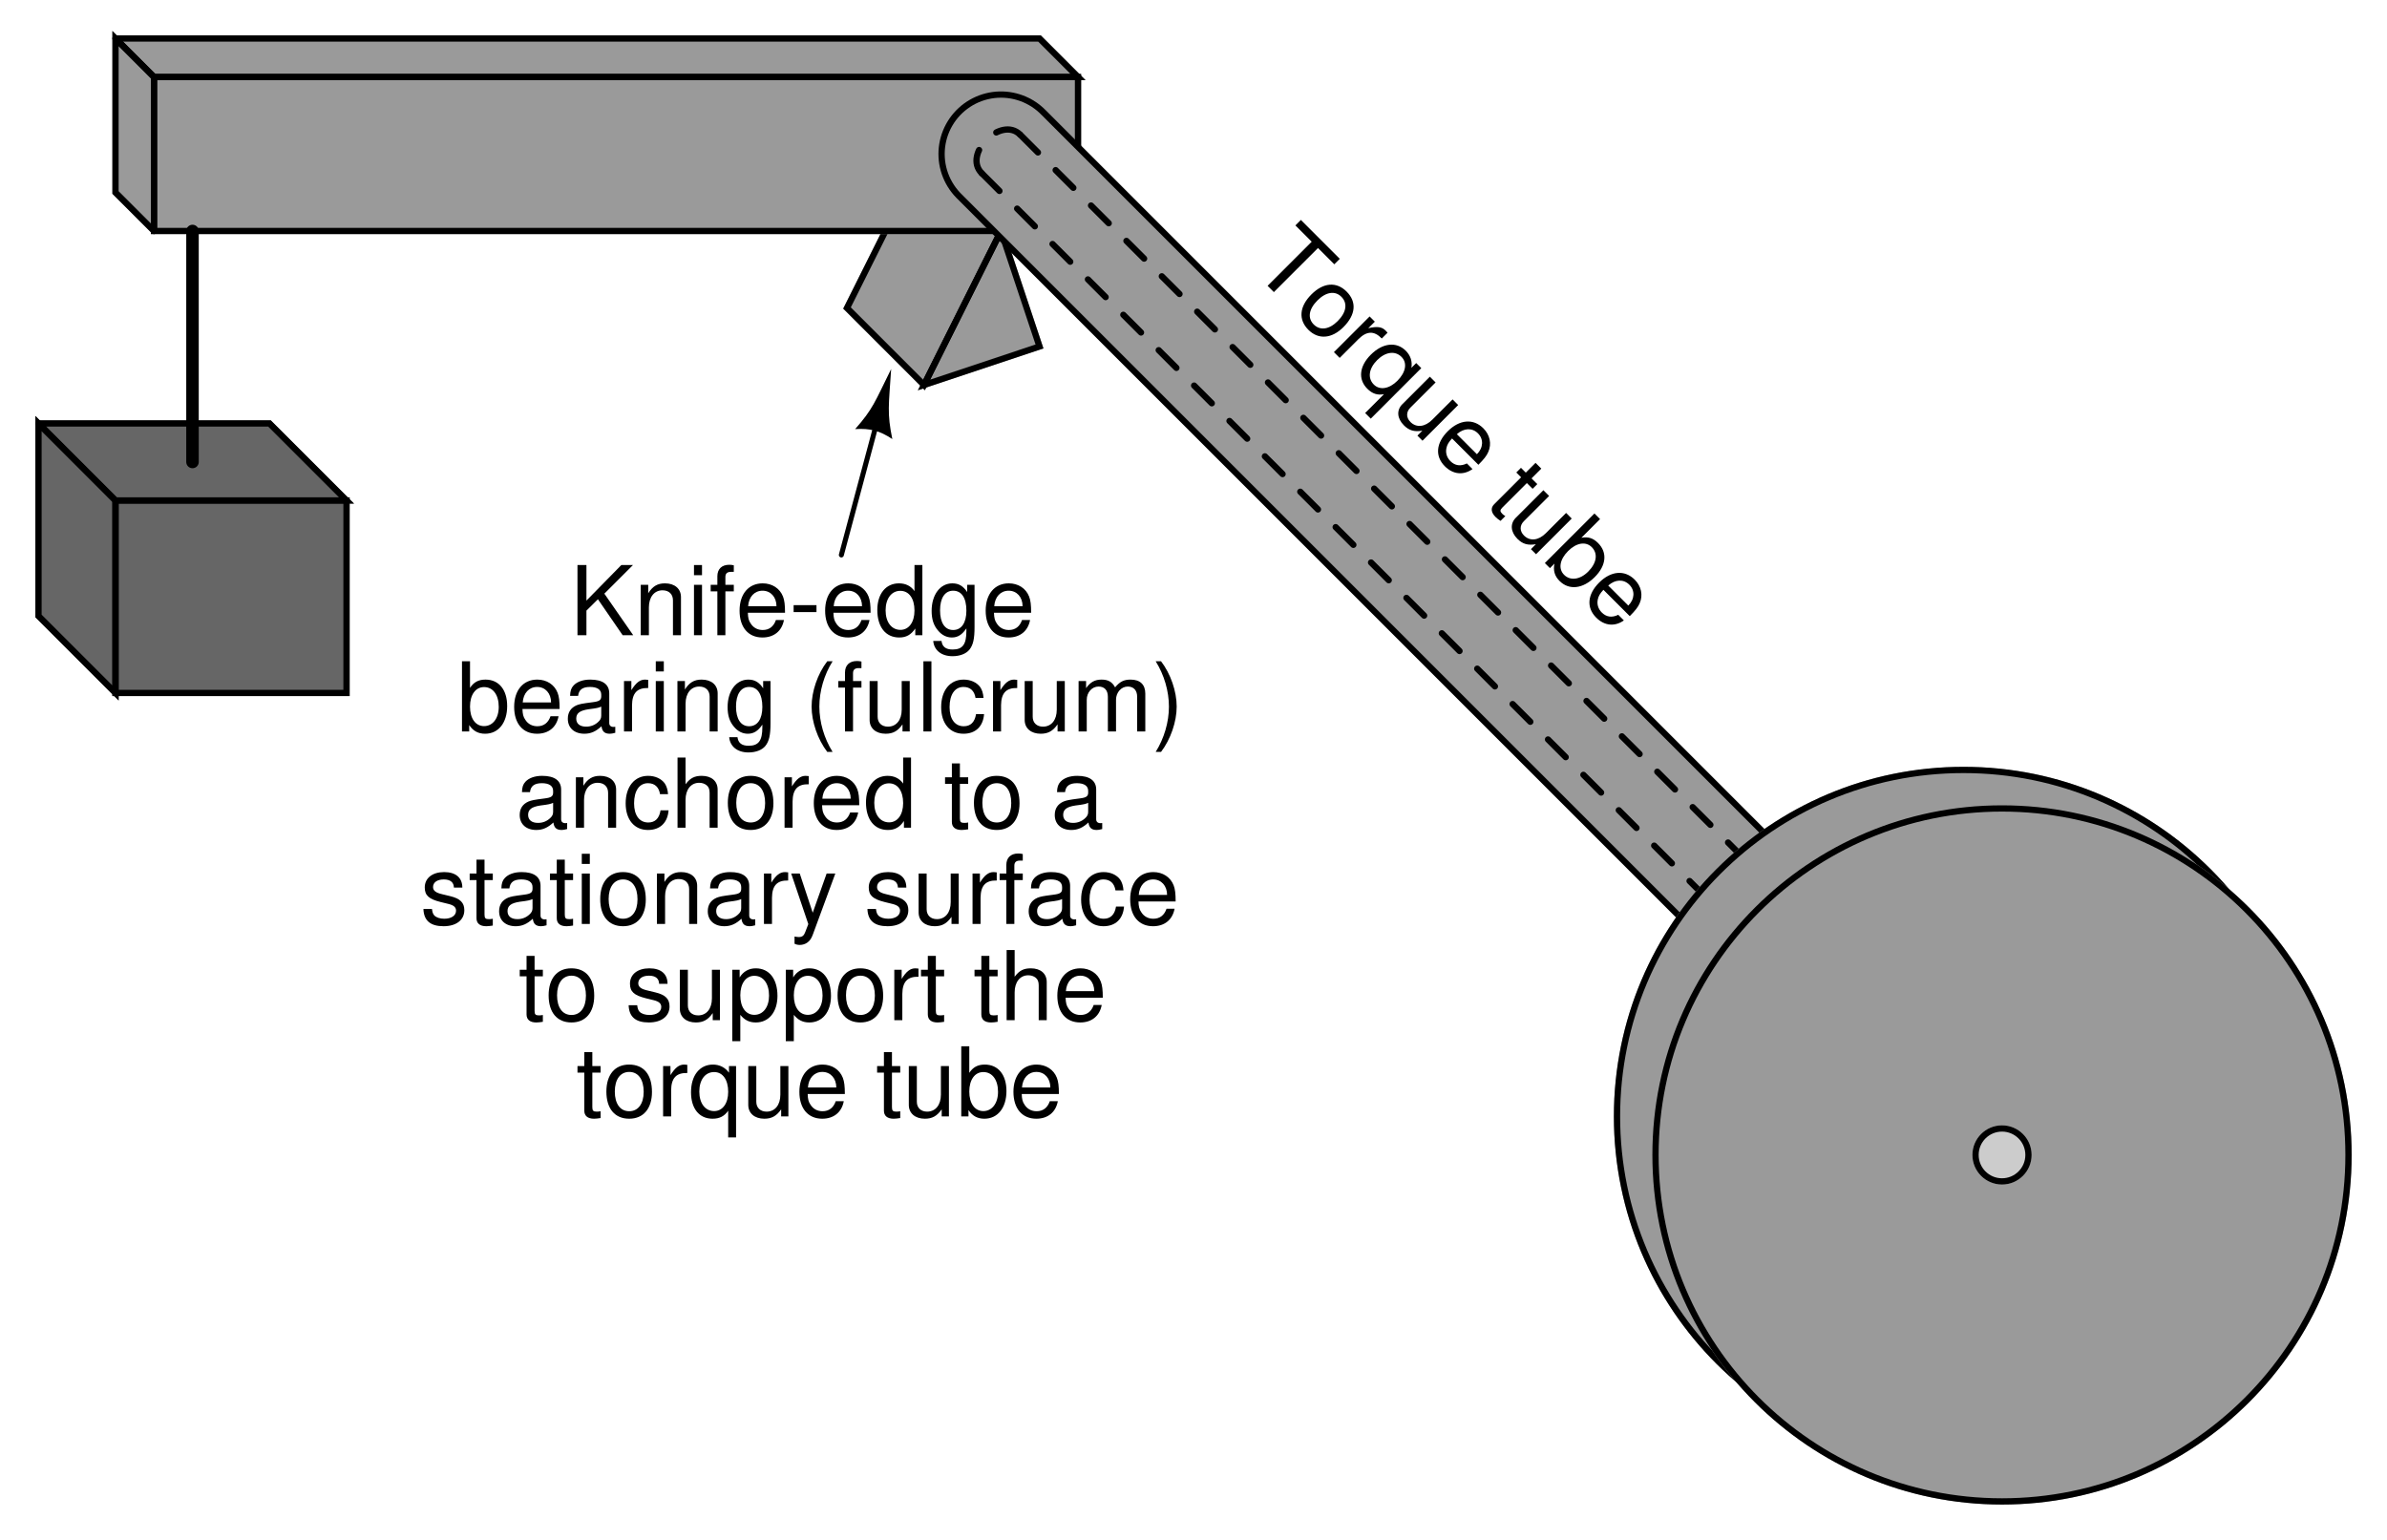 <?xml version="1.0" encoding="UTF-8"?>
<svg xmlns="http://www.w3.org/2000/svg" xmlns:xlink="http://www.w3.org/1999/xlink" viewBox="0 0 278.999 180" version="1.2">
<defs>
<g>
<symbol overflow="visible" id="glyph0-0">
<path style="stroke:none;" d=""/>
</symbol>
<symbol overflow="visible" id="glyph0-1">
<path style="stroke:none;" d="M 1.938 -2.875 L 3.281 -4.203 L 6.172 0 L 7.406 0 L 4.031 -4.859 L 7.375 -8.203 L 6.016 -8.203 L 1.938 -4.047 L 1.938 -8.203 L 0.891 -8.203 L 0.891 0 L 1.938 0 Z M 1.938 -2.875 "/>
</symbol>
<symbol overflow="visible" id="glyph0-2">
<path style="stroke:none;" d="M 0.781 -5.891 L 0.781 0 L 1.734 0 L 1.734 -3.25 C 1.734 -4.453 2.359 -5.25 3.328 -5.25 C 4.078 -5.25 4.547 -4.797 4.547 -4.078 L 4.547 0 L 5.484 0 L 5.484 -4.453 C 5.484 -5.438 4.75 -6.062 3.609 -6.062 C 2.734 -6.062 2.172 -5.719 1.656 -4.906 L 1.656 -5.891 Z M 0.781 -5.891 "/>
</symbol>
<symbol overflow="visible" id="glyph0-3">
<path style="stroke:none;" d="M 1.688 -5.891 L 0.75 -5.891 L 0.75 0 L 1.688 0 Z M 1.688 -8.203 L 0.75 -8.203 L 0.75 -7.016 L 1.688 -7.016 Z M 1.688 -8.203 "/>
</symbol>
<symbol overflow="visible" id="glyph0-4">
<path style="stroke:none;" d="M 2.906 -5.891 L 1.922 -5.891 L 1.922 -6.812 C 1.922 -7.219 2.141 -7.406 2.578 -7.406 C 2.656 -7.406 2.688 -7.406 2.906 -7.406 L 2.906 -8.172 C 2.688 -8.219 2.562 -8.234 2.375 -8.234 C 1.5 -8.234 0.984 -7.734 0.984 -6.891 L 0.984 -5.891 L 0.203 -5.891 L 0.203 -5.125 L 0.984 -5.125 L 0.984 0 L 1.922 0 L 1.922 -5.125 L 2.906 -5.125 Z M 2.906 -5.891 "/>
</symbol>
<symbol overflow="visible" id="glyph0-5">
<path style="stroke:none;" d="M 5.766 -2.625 C 5.766 -3.531 5.703 -4.078 5.531 -4.516 C 5.156 -5.484 4.25 -6.062 3.156 -6.062 C 1.5 -6.062 0.453 -4.812 0.453 -2.875 C 0.453 -0.922 1.469 0.266 3.125 0.266 C 4.484 0.266 5.406 -0.5 5.641 -1.781 L 4.703 -1.781 C 4.438 -1.016 3.922 -0.609 3.156 -0.609 C 2.562 -0.609 2.062 -0.875 1.75 -1.375 C 1.516 -1.703 1.438 -2.047 1.422 -2.625 Z M 1.453 -3.391 C 1.531 -4.484 2.188 -5.203 3.141 -5.203 C 4.094 -5.203 4.766 -4.453 4.766 -3.391 Z M 1.453 -3.391 "/>
</symbol>
<symbol overflow="visible" id="glyph0-6">
<path style="stroke:none;" d="M 3.188 -3.516 L 0.516 -3.516 L 0.516 -2.703 L 3.188 -2.703 Z M 3.188 -3.516 "/>
</symbol>
<symbol overflow="visible" id="glyph0-7">
<path style="stroke:none;" d="M 5.562 -8.203 L 4.641 -8.203 L 4.641 -5.156 C 4.234 -5.75 3.609 -6.062 2.828 -6.062 C 1.297 -6.062 0.297 -4.844 0.297 -2.953 C 0.297 -0.969 1.266 0.266 2.859 0.266 C 3.672 0.266 4.234 -0.047 4.734 -0.781 L 4.734 0 L 5.562 0 Z M 2.984 -5.188 C 4 -5.188 4.641 -4.297 4.641 -2.875 C 4.641 -1.516 3.984 -0.625 3 -0.625 C 1.953 -0.625 1.266 -1.531 1.266 -2.906 C 1.266 -4.281 1.953 -5.188 2.984 -5.188 Z M 2.984 -5.188 "/>
</symbol>
<symbol overflow="visible" id="glyph0-8">
<path style="stroke:none;" d="M 4.547 -5.891 L 4.547 -5.047 C 4.078 -5.75 3.562 -6.062 2.812 -6.062 C 1.391 -6.062 0.391 -4.734 0.391 -2.844 C 0.391 -1.859 0.625 -1.141 1.141 -0.547 C 1.578 -0.016 2.141 0.266 2.75 0.266 C 3.453 0.266 3.953 -0.062 4.453 -0.797 L 4.453 -0.5 C 4.453 1.078 4.016 1.672 2.844 1.672 C 2.047 1.672 1.625 1.344 1.547 0.672 L 0.578 0.672 C 0.672 1.766 1.547 2.453 2.828 2.453 C 3.688 2.453 4.406 2.172 4.797 1.703 C 5.25 1.141 5.406 0.422 5.406 -0.969 L 5.406 -5.891 Z M 2.906 -5.203 C 3.891 -5.203 4.453 -4.359 4.453 -2.875 C 4.453 -1.438 3.875 -0.609 2.906 -0.609 C 1.938 -0.609 1.375 -1.453 1.375 -2.906 C 1.375 -4.344 1.938 -5.203 2.906 -5.203 Z M 2.906 -5.203 "/>
</symbol>
<symbol overflow="visible" id="glyph0-9">
<path style="stroke:none;" d="M 0.609 -8.203 L 0.609 0 L 1.453 0 L 1.453 -0.75 C 1.906 -0.062 2.5 0.266 3.312 0.266 C 4.875 0.266 5.891 -1.016 5.891 -2.969 C 5.891 -4.875 4.922 -6.062 3.359 -6.062 C 2.547 -6.062 1.984 -5.766 1.547 -5.094 L 1.547 -8.203 Z M 3.188 -5.188 C 4.234 -5.188 4.906 -4.281 4.906 -2.875 C 4.906 -1.531 4.203 -0.625 3.188 -0.625 C 2.188 -0.625 1.547 -1.516 1.547 -2.906 C 1.547 -4.281 2.188 -5.188 3.188 -5.188 Z M 3.188 -5.188 "/>
</symbol>
<symbol overflow="visible" id="glyph0-10">
<path style="stroke:none;" d="M 6.016 -0.547 C 5.922 -0.531 5.875 -0.531 5.812 -0.531 C 5.484 -0.531 5.312 -0.703 5.312 -0.984 L 5.312 -4.453 C 5.312 -5.5 4.547 -6.062 3.094 -6.062 C 2.234 -6.062 1.547 -5.812 1.141 -5.375 C 0.859 -5.078 0.75 -4.734 0.734 -4.156 L 1.672 -4.156 C 1.75 -4.875 2.188 -5.203 3.062 -5.203 C 3.922 -5.203 4.375 -4.875 4.375 -4.312 L 4.375 -4.078 C 4.359 -3.672 4.156 -3.516 3.391 -3.422 C 2.062 -3.25 1.875 -3.203 1.5 -3.062 C 0.828 -2.766 0.469 -2.25 0.469 -1.484 C 0.469 -0.422 1.219 0.266 2.406 0.266 C 3.156 0.266 3.75 0 4.406 -0.609 C 4.484 0 4.766 0.266 5.375 0.266 C 5.578 0.266 5.703 0.234 6.016 0.156 Z M 4.375 -1.859 C 4.375 -1.547 4.281 -1.344 4 -1.094 C 3.625 -0.75 3.156 -0.562 2.609 -0.562 C 1.875 -0.562 1.453 -0.906 1.453 -1.5 C 1.453 -2.125 1.859 -2.438 2.875 -2.594 C 3.875 -2.719 4.062 -2.766 4.375 -2.906 Z M 4.375 -1.859 "/>
</symbol>
<symbol overflow="visible" id="glyph0-11">
<path style="stroke:none;" d="M 0.781 -5.891 L 0.781 0 L 1.719 0 L 1.719 -3.062 C 1.734 -4.484 2.312 -5.109 3.609 -5.078 L 3.609 -6.031 C 3.453 -6.047 3.359 -6.062 3.25 -6.062 C 2.641 -6.062 2.188 -5.703 1.641 -4.828 L 1.641 -5.891 Z M 0.781 -5.891 "/>
</symbol>
<symbol overflow="visible" id="glyph0-12">
<path style="stroke:none;" d=""/>
</symbol>
<symbol overflow="visible" id="glyph0-13">
<path style="stroke:none;" d="M 2.656 -8.203 C 1.531 -6.734 0.828 -4.688 0.828 -2.906 C 0.828 -1.141 1.531 0.906 2.656 2.391 L 3.281 2.391 C 2.281 0.781 1.734 -1.109 1.734 -2.906 C 1.734 -4.703 2.281 -6.609 3.281 -8.203 Z M 2.656 -8.203 "/>
</symbol>
<symbol overflow="visible" id="glyph0-14">
<path style="stroke:none;" d="M 5.422 0 L 5.422 -5.891 L 4.484 -5.891 L 4.484 -2.547 C 4.484 -1.344 3.859 -0.562 2.875 -0.562 C 2.141 -0.562 1.672 -1.016 1.672 -1.719 L 1.672 -5.891 L 0.734 -5.891 L 0.734 -1.344 C 0.734 -0.375 1.469 0.266 2.609 0.266 C 3.469 0.266 4.031 -0.047 4.578 -0.828 L 4.578 0 Z M 5.422 0 "/>
</symbol>
<symbol overflow="visible" id="glyph0-15">
<path style="stroke:none;" d="M 1.703 -8.203 L 0.766 -8.203 L 0.766 0 L 1.703 0 Z M 1.703 -8.203 "/>
</symbol>
<symbol overflow="visible" id="glyph0-16">
<path style="stroke:none;" d="M 5.297 -3.922 C 5.25 -4.484 5.125 -4.859 4.906 -5.188 C 4.5 -5.734 3.797 -6.062 2.969 -6.062 C 1.375 -6.062 0.344 -4.797 0.344 -2.844 C 0.344 -0.938 1.359 0.266 2.953 0.266 C 4.359 0.266 5.25 -0.578 5.359 -2.031 L 4.422 -2.031 C 4.266 -1.078 3.781 -0.609 2.984 -0.609 C 1.953 -0.609 1.328 -1.453 1.328 -2.844 C 1.328 -4.312 1.938 -5.203 2.953 -5.203 C 3.75 -5.203 4.234 -4.734 4.359 -3.922 Z M 5.297 -3.922 "/>
</symbol>
<symbol overflow="visible" id="glyph0-17">
<path style="stroke:none;" d="M 0.781 -5.891 L 0.781 0 L 1.734 0 L 1.734 -3.703 C 1.734 -4.562 2.344 -5.25 3.109 -5.25 C 3.812 -5.25 4.203 -4.812 4.203 -4.062 L 4.203 0 L 5.156 0 L 5.156 -3.703 C 5.156 -4.562 5.766 -5.25 6.531 -5.25 C 7.219 -5.25 7.625 -4.797 7.625 -4.062 L 7.625 0 L 8.578 0 L 8.578 -4.422 C 8.578 -5.484 7.969 -6.062 6.859 -6.062 C 6.078 -6.062 5.609 -5.828 5.047 -5.156 C 4.703 -5.797 4.234 -6.062 3.469 -6.062 C 2.672 -6.062 2.156 -5.766 1.656 -5.062 L 1.656 -5.891 Z M 0.781 -5.891 "/>
</symbol>
<symbol overflow="visible" id="glyph0-18">
<path style="stroke:none;" d="M 1.047 2.391 C 2.172 0.906 2.875 -1.141 2.875 -2.906 C 2.875 -4.688 2.172 -6.734 1.047 -8.203 L 0.422 -8.203 C 1.422 -6.594 1.969 -4.703 1.969 -2.906 C 1.969 -1.109 1.422 0.781 0.422 2.391 Z M 1.047 2.391 "/>
</symbol>
<symbol overflow="visible" id="glyph0-19">
<path style="stroke:none;" d="M 0.781 -8.203 L 0.781 0 L 1.719 0 L 1.719 -3.25 C 1.719 -4.453 2.344 -5.25 3.312 -5.25 C 3.641 -5.25 3.922 -5.156 4.156 -4.984 C 4.422 -4.781 4.531 -4.5 4.531 -4.078 L 4.531 0 L 5.469 0 L 5.469 -4.453 C 5.469 -5.438 4.766 -6.062 3.609 -6.062 C 2.781 -6.062 2.266 -5.812 1.719 -5.078 L 1.719 -8.203 Z M 0.781 -8.203 "/>
</symbol>
<symbol overflow="visible" id="glyph0-20">
<path style="stroke:none;" d="M 3.062 -6.062 C 1.391 -6.062 0.406 -4.875 0.406 -2.906 C 0.406 -0.906 1.391 0.266 3.078 0.266 C 4.734 0.266 5.734 -0.922 5.734 -2.859 C 5.734 -4.906 4.766 -6.062 3.062 -6.062 Z M 3.078 -5.203 C 4.125 -5.203 4.766 -4.328 4.766 -2.875 C 4.766 -1.469 4.109 -0.609 3.078 -0.609 C 2.031 -0.609 1.391 -1.469 1.391 -2.906 C 1.391 -4.328 2.031 -5.203 3.078 -5.203 Z M 3.078 -5.203 "/>
</symbol>
<symbol overflow="visible" id="glyph0-21">
<path style="stroke:none;" d="M 2.859 -5.891 L 1.891 -5.891 L 1.891 -7.516 L 0.953 -7.516 L 0.953 -5.891 L 0.156 -5.891 L 0.156 -5.125 L 0.953 -5.125 L 0.953 -0.672 C 0.953 -0.062 1.359 0.266 2.094 0.266 C 2.344 0.266 2.547 0.234 2.859 0.188 L 2.859 -0.609 C 2.719 -0.578 2.594 -0.562 2.406 -0.562 C 2 -0.562 1.891 -0.672 1.891 -1.094 L 1.891 -5.125 L 2.859 -5.125 Z M 2.859 -5.891 "/>
</symbol>
<symbol overflow="visible" id="glyph0-22">
<path style="stroke:none;" d="M 4.922 -4.25 C 4.922 -5.406 4.156 -6.062 2.797 -6.062 C 1.422 -6.062 0.531 -5.359 0.531 -4.266 C 0.531 -3.344 1 -2.906 2.391 -2.562 L 3.281 -2.344 C 3.922 -2.188 4.188 -1.953 4.188 -1.547 C 4.188 -0.984 3.641 -0.609 2.812 -0.609 C 2.312 -0.609 1.875 -0.75 1.641 -1 C 1.5 -1.172 1.422 -1.344 1.375 -1.75 L 0.375 -1.75 C 0.422 -0.391 1.188 0.266 2.734 0.266 C 4.219 0.266 5.156 -0.469 5.156 -1.609 C 5.156 -2.484 4.672 -2.969 3.5 -3.25 L 2.594 -3.469 C 1.828 -3.641 1.5 -3.891 1.5 -4.312 C 1.5 -4.859 1.984 -5.203 2.75 -5.203 C 3.516 -5.203 3.922 -4.875 3.938 -4.25 Z M 4.922 -4.25 "/>
</symbol>
<symbol overflow="visible" id="glyph0-23">
<path style="stroke:none;" d="M 4.359 -5.891 L 2.734 -1.312 L 1.219 -5.891 L 0.219 -5.891 L 2.219 0.016 L 1.859 0.953 C 1.703 1.375 1.5 1.531 1.109 1.531 C 0.938 1.531 0.812 1.5 0.609 1.469 L 0.609 2.312 C 0.797 2.406 0.984 2.453 1.234 2.453 C 1.547 2.453 1.875 2.344 2.109 2.172 C 2.406 1.953 2.578 1.703 2.75 1.234 L 5.375 -5.891 Z M 4.359 -5.891 "/>
</symbol>
<symbol overflow="visible" id="glyph0-24">
<path style="stroke:none;" d="M 0.609 2.453 L 1.547 2.453 L 1.547 -0.625 C 2.047 -0.016 2.594 0.266 3.359 0.266 C 4.891 0.266 5.891 -0.969 5.891 -2.844 C 5.891 -4.828 4.922 -6.062 3.359 -6.062 C 2.547 -6.062 1.906 -5.703 1.469 -5 L 1.469 -5.891 L 0.609 -5.891 Z M 3.188 -5.188 C 4.234 -5.188 4.906 -4.281 4.906 -2.875 C 4.906 -1.531 4.219 -0.625 3.188 -0.625 C 2.188 -0.625 1.547 -1.516 1.547 -2.906 C 1.547 -4.281 2.188 -5.188 3.188 -5.188 Z M 3.188 -5.188 "/>
</symbol>
<symbol overflow="visible" id="glyph0-25">
<path style="stroke:none;" d="M 5.562 2.453 L 5.562 -5.891 L 4.734 -5.891 L 4.734 -5.109 C 4.297 -5.719 3.641 -6.062 2.859 -6.062 C 1.312 -6.062 0.297 -4.797 0.297 -2.828 C 0.297 -0.922 1.25 0.266 2.812 0.266 C 3.641 0.266 4.203 -0.031 4.641 -0.672 L 4.641 2.453 Z M 3 -5.188 C 4 -5.188 4.641 -4.297 4.641 -2.875 C 4.641 -1.516 3.984 -0.625 3 -0.625 C 1.953 -0.625 1.266 -1.531 1.266 -2.906 C 1.266 -4.281 1.953 -5.188 3 -5.188 Z M 3 -5.188 "/>
</symbol>
<symbol overflow="visible" id="glyph1-0">
<path style="stroke:none;" d=""/>
</symbol>
<symbol overflow="visible" id="glyph1-1">
<path style="stroke:none;" d="M 7.969 -2.344 L 9.875 -0.438 L 10.516 -1.078 L 5.969 -5.625 L 5.328 -4.984 L 7.234 -3.078 L 2.078 2.078 L 2.812 2.812 Z M 7.969 -2.344 "/>
</symbol>
<symbol overflow="visible" id="glyph1-2">
<path style="stroke:none;" d="M 6.453 -2.109 C 5.266 -3.297 3.734 -3.172 2.344 -1.781 C 0.922 -0.359 0.797 1.172 1.984 2.359 C 3.156 3.531 4.719 3.406 6.078 2.047 C 7.531 0.594 7.656 -0.906 6.453 -2.109 Z M 5.844 -1.5 C 6.594 -0.75 6.438 0.312 5.406 1.344 C 4.406 2.344 3.344 2.469 2.609 1.734 C 1.875 1 2.016 -0.047 3.047 -1.078 C 4.047 -2.078 5.109 -2.234 5.844 -1.5 Z M 5.844 -1.5 "/>
</symbol>
<symbol overflow="visible" id="glyph1-3">
<path style="stroke:none;" d="M 4.719 -3.625 L 0.547 0.547 L 1.219 1.219 L 3.391 -0.953 C 4.391 -1.953 5.25 -1.969 6.141 -1.047 L 6.812 -1.719 C 6.719 -1.844 6.656 -1.906 6.578 -1.984 C 6.141 -2.422 5.578 -2.484 4.562 -2.25 L 5.328 -3.016 Z M 4.719 -3.625 "/>
</symbol>
<symbol overflow="visible" id="glyph1-4">
<path style="stroke:none;" d="M 2.203 5.672 L 8.109 -0.234 L 7.516 -0.828 L 6.953 -0.266 C 7.078 -1.016 6.859 -1.703 6.297 -2.266 C 5.203 -3.359 3.594 -3.188 2.203 -1.797 C 0.859 -0.453 0.703 1.078 1.797 2.172 C 2.391 2.766 2.984 2.953 3.75 2.812 L 1.547 5.016 Z M 5.797 -1.547 C 6.5 -0.844 6.312 0.25 5.312 1.25 C 4.359 2.203 3.25 2.375 2.562 1.688 C 1.812 0.938 1.969 -0.188 2.953 -1.172 C 3.922 -2.141 5.047 -2.297 5.797 -1.547 Z M 5.797 -1.547 "/>
</symbol>
<symbol overflow="visible" id="glyph1-5">
<path style="stroke:none;" d="M 3.828 3.828 L 8 -0.344 L 7.344 -1 L 4.969 1.375 C 4.125 2.219 3.125 2.344 2.422 1.641 C 1.906 1.125 1.906 0.469 2.406 -0.031 L 5.359 -2.984 L 4.688 -3.656 L 1.469 -0.438 C 0.781 0.25 0.844 1.219 1.656 2.031 C 2.266 2.641 2.875 2.812 3.812 2.656 L 3.234 3.234 Z M 3.828 3.828 "/>
</symbol>
<symbol overflow="visible" id="glyph1-6">
<path style="stroke:none;" d="M 5.938 2.219 C 6.578 1.578 6.922 1.141 7.094 0.719 C 7.516 -0.234 7.281 -1.281 6.516 -2.047 C 5.344 -3.219 3.734 -3.078 2.359 -1.703 C 0.984 -0.328 0.844 1.219 2.016 2.391 C 2.984 3.359 4.188 3.469 5.25 2.719 L 4.594 2.062 C 3.859 2.422 3.203 2.328 2.672 1.797 C 2.25 1.375 2.078 0.828 2.203 0.266 C 2.281 -0.125 2.469 -0.438 2.859 -0.859 Z M 3.422 -1.359 C 4.25 -2.094 5.219 -2.125 5.891 -1.453 C 6.562 -0.781 6.531 0.219 5.766 0.984 Z M 3.422 -1.359 "/>
</symbol>
<symbol overflow="visible" id="glyph1-7">
<path style="stroke:none;" d=""/>
</symbol>
<symbol overflow="visible" id="glyph1-8">
<path style="stroke:none;" d="M 6.188 -2.156 L 5.516 -2.828 L 6.656 -3.969 L 5.984 -4.641 L 4.844 -3.5 L 4.281 -4.062 L 3.734 -3.516 L 4.297 -2.953 L 1.141 0.203 C 0.719 0.625 0.781 1.156 1.297 1.672 C 1.469 1.844 1.625 1.969 1.891 2.141 L 2.453 1.578 C 2.328 1.516 2.219 1.438 2.094 1.312 C 1.812 1.031 1.812 0.875 2.109 0.578 L 4.969 -2.281 L 5.641 -1.609 Z M 6.188 -2.156 "/>
</symbol>
<symbol overflow="visible" id="glyph1-9">
<path style="stroke:none;" d="M 6.234 -5.359 L 0.438 0.438 L 1.031 1.031 L 1.562 0.5 C 1.391 1.297 1.578 1.953 2.156 2.531 C 3.266 3.641 4.891 3.453 6.266 2.078 C 7.625 0.719 7.766 -0.797 6.656 -1.906 C 6.078 -2.484 5.484 -2.672 4.703 -2.516 L 6.891 -4.703 Z M 5.922 -1.422 C 6.672 -0.672 6.5 0.438 5.5 1.438 C 4.547 2.391 3.406 2.531 2.688 1.812 C 1.984 1.109 2.172 0.016 3.156 -0.969 C 4.125 -1.938 5.219 -2.125 5.922 -1.422 Z M 5.922 -1.422 "/>
</symbol>
</g>
<clipPath id="clip1">
  <path d="M 7 0.5 L 25 0.5 L 25 34 L 7 34 Z M 7 0.5 "/>
</clipPath>
<clipPath id="clip2">
  <path d="M 7 0.5 L 133 0.5 L 133 16 L 7 16 Z M 7 0.5 "/>
</clipPath>
<clipPath id="clip3">
  <path d="M 7 0.5 L 25 0.5 L 25 34 L 7 34 Z M 7 0.5 "/>
</clipPath>
<clipPath id="clip4">
  <path d="M 7 0.5 L 133 0.5 L 133 16 L 7 16 Z M 7 0.5 "/>
</clipPath>
<clipPath id="clip5">
  <path d="M 0.5 0.5 L 278.5 0.5 L 278.5 179.5 L 0.5 179.5 Z M 0.5 0.5 "/>
</clipPath>
<clipPath id="clip6">
  <path d="M 5 0.5 L 278.5 0.5 L 278.5 179.5 L 5 179.5 Z M 5 0.5 "/>
</clipPath>
<clipPath id="clip7">
  <path d="M 0.5 43 L 20 43 L 20 88 L 0.5 88 Z M 0.5 43 "/>
</clipPath>
<clipPath id="clip8">
  <path d="M 0.5 43 L 47 43 L 47 65 L 0.5 65 Z M 0.5 43 "/>
</clipPath>
<clipPath id="clip9">
  <path d="M 0.5 43 L 20 43 L 20 88 L 0.5 88 Z M 0.5 43 "/>
</clipPath>
<clipPath id="clip10">
  <path d="M 0.5 43 L 47 43 L 47 65 L 0.5 65 Z M 0.5 43 "/>
</clipPath>
<clipPath id="clip11">
  <path d="M 187 88 L 278.5 88 L 278.5 179.5 L 187 179.5 Z M 187 88 "/>
</clipPath>
</defs>
<g id="surface1">
<path style="fill-rule:evenodd;fill:rgb(60.352%,60.352%,60.352%);fill-opacity:1;stroke-width:7.312;stroke-linecap:round;stroke-linejoin:miter;stroke:rgb(60.352%,60.352%,60.352%);stroke-opacity:1;stroke-miterlimit:6;" d="M 1165 1525 L 1075 1345 L 985 1435 L 1075 1615 L 1165 1525 " transform="matrix(0.1,0,0,-0.1,0.5,179.5)"/>
<path style="fill-rule:evenodd;fill:rgb(60.352%,60.352%,60.352%);fill-opacity:1;stroke-width:7.312;stroke-linecap:round;stroke-linejoin:miter;stroke:rgb(60.352%,60.352%,60.352%);stroke-opacity:1;stroke-miterlimit:6;" d="M 1210 1390 L 1165 1525 L 1075 1345 L 1210 1390 L 1165 1525 " transform="matrix(0.1,0,0,-0.1,0.5,179.5)"/>
<path style="fill:none;stroke-width:7.312;stroke-linecap:round;stroke-linejoin:miter;stroke:rgb(0%,0%,0%);stroke-opacity:1;stroke-miterlimit:6;" d="M 1165 1525 L 1075 1345 L 985 1435 L 1075 1615 L 1165 1525 " transform="matrix(0.1,0,0,-0.1,0.5,179.5)"/>
<path style="fill:none;stroke-width:7.312;stroke-linecap:round;stroke-linejoin:miter;stroke:rgb(0%,0%,0%);stroke-opacity:1;stroke-miterlimit:6;" d="M 1210 1390 L 1165 1525 L 1075 1345 L 1210 1390 L 1165 1525 " transform="matrix(0.1,0,0,-0.1,0.5,179.5)"/>
<path style="fill-rule:evenodd;fill:rgb(60.352%,60.352%,60.352%);fill-opacity:1;stroke-width:7.312;stroke-linecap:round;stroke-linejoin:miter;stroke:rgb(60.352%,60.352%,60.352%);stroke-opacity:1;stroke-miterlimit:6;" d="M 175 1525 L 1255 1525 L 1255 1705 L 175 1705 Z M 175 1525 " transform="matrix(0.1,0,0,-0.1,0.5,179.5)"/>
<path style=" stroke:none;fill-rule:evenodd;fill:rgb(60.352%,60.352%,60.352%);fill-opacity:1;" d="M 18 27 L 18 9 L 13.5 4.5 L 13.5 22.5 L 18 27 "/>
<g clip-path="url(#clip1)" clip-rule="nonzero">
<path style="fill:none;stroke-width:7.312;stroke-linecap:round;stroke-linejoin:miter;stroke:rgb(60.352%,60.352%,60.352%);stroke-opacity:1;stroke-miterlimit:6;" d="M 175 1525 L 175 1705 L 130 1750 L 130 1570 L 175 1525 " transform="matrix(0.1,0,0,-0.1,0.5,179.5)"/>
</g>
<path style=" stroke:none;fill-rule:evenodd;fill:rgb(60.352%,60.352%,60.352%);fill-opacity:1;" d="M 13.5 4.5 L 18 9 L 126 9 L 121.5 4.5 L 13.5 4.5 "/>
<g clip-path="url(#clip2)" clip-rule="nonzero">
<path style="fill:none;stroke-width:7.312;stroke-linecap:round;stroke-linejoin:miter;stroke:rgb(60.352%,60.352%,60.352%);stroke-opacity:1;stroke-miterlimit:6;" d="M 130 1750 L 175 1705 L 1255 1705 L 1210 1750 L 130 1750 " transform="matrix(0.1,0,0,-0.1,0.5,179.5)"/>
</g>
<path style="fill:none;stroke-width:7.312;stroke-linecap:round;stroke-linejoin:miter;stroke:rgb(0%,0%,0%);stroke-opacity:1;stroke-miterlimit:6;" d="M 175 1525 L 1255 1525 L 1255 1705 L 175 1705 Z M 175 1525 " transform="matrix(0.1,0,0,-0.1,0.5,179.5)"/>
<g clip-path="url(#clip3)" clip-rule="nonzero">
<path style="fill:none;stroke-width:7.312;stroke-linecap:round;stroke-linejoin:miter;stroke:rgb(0%,0%,0%);stroke-opacity:1;stroke-miterlimit:6;" d="M 175 1525 L 175 1705 L 130 1750 L 130 1570 L 175 1525 " transform="matrix(0.1,0,0,-0.1,0.5,179.5)"/>
</g>
<g clip-path="url(#clip4)" clip-rule="nonzero">
<path style="fill:none;stroke-width:7.312;stroke-linecap:round;stroke-linejoin:miter;stroke:rgb(0%,0%,0%);stroke-opacity:1;stroke-miterlimit:6;" d="M 130 1750 L 175 1705 L 1255 1705 L 1210 1750 L 130 1750 " transform="matrix(0.1,0,0,-0.1,0.5,179.5)"/>
</g>
<g clip-path="url(#clip5)" clip-rule="nonzero">
<path style="fill:none;stroke-width:146.25;stroke-linecap:round;stroke-linejoin:miter;stroke:rgb(0%,0%,0%);stroke-opacity:1;stroke-miterlimit:6;" d="M 2335 445 L 1165 1615 " transform="matrix(0.1,0,0,-0.1,0.5,179.5)"/>
</g>
<g clip-path="url(#clip6)" clip-rule="nonzero">
<path style="fill:none;stroke-width:131.625;stroke-linecap:round;stroke-linejoin:miter;stroke:rgb(60.352%,60.352%,60.352%);stroke-opacity:1;stroke-miterlimit:6;" d="M 2335 445 L 1165 1615 " transform="matrix(0.1,0,0,-0.1,0.5,179.5)"/>
</g>
<path style="fill-rule:evenodd;fill:rgb(39.989%,39.989%,39.989%);fill-opacity:1;stroke-width:7.312;stroke-linecap:round;stroke-linejoin:miter;stroke:rgb(39.989%,39.989%,39.989%);stroke-opacity:1;stroke-miterlimit:6;" d="M 130 985 L 400 985 L 400 1210 L 130 1210 Z M 130 985 " transform="matrix(0.1,0,0,-0.1,0.5,179.5)"/>
<path style=" stroke:none;fill-rule:evenodd;fill:rgb(39.989%,39.989%,39.989%);fill-opacity:1;" d="M 13.5 58.5 L 13.5 81 L 4.5 72 L 4.5 49.5 L 13.5 58.5 "/>
<g clip-path="url(#clip7)" clip-rule="nonzero">
<path style="fill:none;stroke-width:7.312;stroke-linecap:round;stroke-linejoin:miter;stroke:rgb(39.989%,39.989%,39.989%);stroke-opacity:1;stroke-miterlimit:6;" d="M 130 1210 L 130 985 L 40 1075 L 40 1300 L 130 1210 " transform="matrix(0.1,0,0,-0.1,0.5,179.5)"/>
</g>
<path style=" stroke:none;fill-rule:evenodd;fill:rgb(39.989%,39.989%,39.989%);fill-opacity:1;" d="M 4.5 49.5 L 13.5 58.5 L 40.5 58.5 L 31.5 49.5 L 4.5 49.5 "/>
<g clip-path="url(#clip8)" clip-rule="nonzero">
<path style="fill:none;stroke-width:7.312;stroke-linecap:round;stroke-linejoin:miter;stroke:rgb(39.989%,39.989%,39.989%);stroke-opacity:1;stroke-miterlimit:6;" d="M 40 1300 L 130 1210 L 400 1210 L 310 1300 L 40 1300 " transform="matrix(0.1,0,0,-0.1,0.5,179.5)"/>
</g>
<path style="fill:none;stroke-width:7.312;stroke-linecap:round;stroke-linejoin:miter;stroke:rgb(0%,0%,0%);stroke-opacity:1;stroke-miterlimit:6;" d="M 130 985 L 400 985 L 400 1210 L 130 1210 Z M 130 985 " transform="matrix(0.1,0,0,-0.1,0.5,179.5)"/>
<g clip-path="url(#clip9)" clip-rule="nonzero">
<path style="fill:none;stroke-width:7.312;stroke-linecap:round;stroke-linejoin:miter;stroke:rgb(0%,0%,0%);stroke-opacity:1;stroke-miterlimit:6;" d="M 130 1210 L 130 985 L 40 1075 L 40 1300 L 130 1210 " transform="matrix(0.1,0,0,-0.1,0.5,179.5)"/>
</g>
<g clip-path="url(#clip10)" clip-rule="nonzero">
<path style="fill:none;stroke-width:7.312;stroke-linecap:round;stroke-linejoin:miter;stroke:rgb(0%,0%,0%);stroke-opacity:1;stroke-miterlimit:6;" d="M 40 1300 L 130 1210 L 400 1210 L 310 1300 L 40 1300 " transform="matrix(0.1,0,0,-0.1,0.5,179.5)"/>
</g>
<path style="fill:none;stroke-width:14.625;stroke-linecap:round;stroke-linejoin:miter;stroke:rgb(0%,0%,0%);stroke-opacity:1;stroke-miterlimit:6;" d="M 220 1255 L 220 1525 " transform="matrix(0.1,0,0,-0.1,0.5,179.5)"/>
<path style="fill:none;stroke-width:7.312;stroke-linecap:round;stroke-linejoin:miter;stroke:rgb(0%,0%,0%);stroke-opacity:1;stroke-dasharray:29.25,29.25;stroke-miterlimit:6;" d="M 1142.5 1592.5 L 2312.5 422.5 " transform="matrix(0.1,0,0,-0.1,0.5,179.5)"/>
<path style="fill:none;stroke-width:7.312;stroke-linecap:round;stroke-linejoin:miter;stroke:rgb(0%,0%,0%);stroke-opacity:1;stroke-dasharray:29.25,29.25;stroke-miterlimit:6;" d="M 1187.5 1637.5 L 2357.5 467.5 " transform="matrix(0.1,0,0,-0.1,0.5,179.5)"/>
<path style="fill:none;stroke-width:7.312;stroke-linecap:round;stroke-linejoin:miter;stroke:rgb(0%,0%,0%);stroke-opacity:1;stroke-dasharray:29.25,29.25;stroke-miterlimit:6;" d="M 1142.5 1592.5 C 1120 1615 1165 1660 1187.5 1637.5 " transform="matrix(0.1,0,0,-0.1,0.5,179.5)"/>
<path style="fill-rule:evenodd;fill:rgb(60.352%,60.352%,60.352%);fill-opacity:1;stroke-width:7.312;stroke-linecap:round;stroke-linejoin:miter;stroke:rgb(60.352%,60.352%,60.352%);stroke-opacity:1;stroke-miterlimit:6;" d="M 2695 490 C 2695 713.672 2513.672 895 2290 895 C 2066.328 895 1885 713.672 1885 490 C 1885 266.328 2066.328 85 2290 85 C 2513.672 85 2695 266.328 2695 490 " transform="matrix(0.1,0,0,-0.1,0.5,179.5)"/>
<path style="fill:none;stroke-width:7.312;stroke-linecap:round;stroke-linejoin:miter;stroke:rgb(0%,0%,0%);stroke-opacity:1;stroke-miterlimit:6;" d="M 2695 490 C 2695 713.672 2513.672 895 2290 895 C 2066.328 895 1885 713.672 1885 490 C 1885 266.328 2066.328 85 2290 85 C 2513.672 85 2695 266.328 2695 490 " transform="matrix(0.1,0,0,-0.1,0.5,179.5)"/>
<path style=" stroke:none;fill-rule:evenodd;fill:rgb(60.352%,60.352%,60.352%);fill-opacity:1;" d="M 274.5 135 C 274.5 112.633 256.367 94.5 234 94.5 C 211.633 94.5 193.5 112.633 193.5 135 C 193.5 157.367 211.633 175.5 234 175.5 C 256.367 175.5 274.5 157.367 274.5 135 "/>
<g clip-path="url(#clip11)" clip-rule="nonzero">
<path style="fill:none;stroke-width:7.312;stroke-linecap:round;stroke-linejoin:miter;stroke:rgb(60.352%,60.352%,60.352%);stroke-opacity:1;stroke-miterlimit:6;" d="M 2740 445 C 2740 668.672 2558.672 850 2335 850 C 2111.328 850 1930 668.672 1930 445 C 1930 221.328 2111.328 40 2335 40 C 2558.672 40 2740 221.328 2740 445 " transform="matrix(0.1,0,0,-0.1,0.5,179.5)"/>
<path style="fill:none;stroke-width:7.312;stroke-linecap:round;stroke-linejoin:miter;stroke:rgb(0%,0%,0%);stroke-opacity:1;stroke-miterlimit:6;" d="M 2740 445 C 2740 668.672 2558.672 850 2335 850 C 2111.328 850 1930 668.672 1930 445 C 1930 221.328 2111.328 40 2335 40 C 2558.672 40 2740 221.328 2740 445 " transform="matrix(0.1,0,0,-0.1,0.5,179.5)"/>
</g>
<path style="fill-rule:evenodd;fill:rgb(80.077%,80.077%,80.077%);fill-opacity:1;stroke-width:7.312;stroke-linecap:round;stroke-linejoin:miter;stroke:rgb(80.077%,80.077%,80.077%);stroke-opacity:1;stroke-miterlimit:6;" d="M 2365.938 445 C 2365.938 462.07 2352.109 475.938 2335 475.938 C 2317.891 475.938 2304.062 462.07 2304.062 445 C 2304.062 427.93 2317.891 414.062 2335 414.062 C 2352.109 414.062 2365.938 427.93 2365.938 445 " transform="matrix(0.1,0,0,-0.1,0.5,179.5)"/>
<path style="fill:none;stroke-width:7.312;stroke-linecap:round;stroke-linejoin:miter;stroke:rgb(0%,0%,0%);stroke-opacity:1;stroke-miterlimit:6;" d="M 2365.938 445 C 2365.938 462.07 2352.109 475.938 2335 475.938 C 2317.891 475.938 2304.062 462.07 2304.062 445 C 2304.062 427.93 2317.891 414.062 2335 414.062 C 2352.109 414.062 2365.938 427.93 2365.938 445 " transform="matrix(0.1,0,0,-0.1,0.5,179.5)"/>
<path style="fill:none;stroke-width:5.85;stroke-linecap:round;stroke-linejoin:miter;stroke:rgb(0%,0%,0%);stroke-opacity:1;stroke-miterlimit:6;" d="M 1022.07 1309.336 L 978.398 1146.328 " transform="matrix(0.1,0,0,-0.1,0.5,179.5)"/>
<path style=" stroke:none;fill-rule:evenodd;fill:rgb(0%,0%,0%);fill-opacity:1;" d="M 104.297 51.32 C 103.664 48.242 103.887 47.426 104.16 43.133 C 102.254 46.988 102.035 47.805 99.949 50.156 C 101.727 50.051 102.812 50.344 104.297 51.32 "/>
<g style="fill:rgb(0%,0%,0%);fill-opacity:1;">
  <use xlink:href="#glyph0-1" x="66.606" y="74.25"/>
  <use xlink:href="#glyph0-2" x="74.11" y="74.25"/>
  <use xlink:href="#glyph0-3" x="80.365" y="74.25"/>
  <use xlink:href="#glyph0-4" x="82.863" y="74.25"/>
  <use xlink:href="#glyph0-5" x="85.99" y="74.25"/>
  <use xlink:href="#glyph0-6" x="92.245" y="74.25"/>
  <use xlink:href="#glyph0-5" x="95.991" y="74.25"/>
  <use xlink:href="#glyph0-7" x="102.246" y="74.25"/>
  <use xlink:href="#glyph0-8" x="108.501" y="74.25"/>
  <use xlink:href="#glyph0-5" x="114.756" y="74.25"/>
</g>
<g style="fill:rgb(0%,0%,0%);fill-opacity:1;">
  <use xlink:href="#glyph0-9" x="53.389" y="85.5"/>
  <use xlink:href="#glyph0-5" x="59.644" y="85.5"/>
  <use xlink:href="#glyph0-10" x="65.899" y="85.5"/>
  <use xlink:href="#glyph0-11" x="72.154" y="85.5"/>
  <use xlink:href="#glyph0-3" x="75.9" y="85.5"/>
  <use xlink:href="#glyph0-2" x="78.398" y="85.5"/>
  <use xlink:href="#glyph0-8" x="84.653" y="85.5"/>
  <use xlink:href="#glyph0-12" x="90.908" y="85.5"/>
  <use xlink:href="#glyph0-13" x="94.035" y="85.5"/>
  <use xlink:href="#glyph0-4" x="97.782" y="85.5"/>
  <use xlink:href="#glyph0-14" x="100.909" y="85.5"/>
  <use xlink:href="#glyph0-15" x="107.164" y="85.5"/>
  <use xlink:href="#glyph0-16" x="109.662" y="85.5"/>
  <use xlink:href="#glyph0-11" x="115.287" y="85.5"/>
  <use xlink:href="#glyph0-14" x="119.033" y="85.5"/>
  <use xlink:href="#glyph0-17" x="125.288" y="85.5"/>
  <use xlink:href="#glyph0-18" x="134.659" y="85.5"/>
</g>
<g style="fill:rgb(0%,0%,0%);fill-opacity:1;">
  <use xlink:href="#glyph0-10" x="60.275" y="96.75"/>
  <use xlink:href="#glyph0-2" x="66.53" y="96.75"/>
  <use xlink:href="#glyph0-16" x="72.785" y="96.75"/>
  <use xlink:href="#glyph0-19" x="78.41" y="96.75"/>
  <use xlink:href="#glyph0-20" x="84.665" y="96.75"/>
  <use xlink:href="#glyph0-11" x="90.92" y="96.75"/>
  <use xlink:href="#glyph0-5" x="94.666" y="96.75"/>
  <use xlink:href="#glyph0-7" x="100.921" y="96.75"/>
  <use xlink:href="#glyph0-12" x="107.176" y="96.75"/>
  <use xlink:href="#glyph0-21" x="110.304" y="96.75"/>
  <use xlink:href="#glyph0-20" x="113.431" y="96.75"/>
  <use xlink:href="#glyph0-12" x="119.686" y="96.75"/>
  <use xlink:href="#glyph0-10" x="122.814" y="96.75"/>
</g>
<g style="fill:rgb(0%,0%,0%);fill-opacity:1;">
  <use xlink:href="#glyph0-22" x="49.116" y="108"/>
  <use xlink:href="#glyph0-21" x="54.741" y="108"/>
  <use xlink:href="#glyph0-10" x="57.868" y="108"/>
  <use xlink:href="#glyph0-21" x="64.123" y="108"/>
  <use xlink:href="#glyph0-3" x="67.251" y="108"/>
  <use xlink:href="#glyph0-20" x="69.748" y="108"/>
  <use xlink:href="#glyph0-2" x="76.003" y="108"/>
  <use xlink:href="#glyph0-10" x="82.258" y="108"/>
  <use xlink:href="#glyph0-11" x="88.513" y="108"/>
  <use xlink:href="#glyph0-23" x="92.259" y="108"/>
  <use xlink:href="#glyph0-12" x="97.884" y="108"/>
  <use xlink:href="#glyph0-22" x="101.012" y="108"/>
  <use xlink:href="#glyph0-14" x="106.637" y="108"/>
  <use xlink:href="#glyph0-11" x="112.892" y="108"/>
  <use xlink:href="#glyph0-4" x="116.638" y="108"/>
  <use xlink:href="#glyph0-10" x="119.766" y="108"/>
  <use xlink:href="#glyph0-16" x="126.021" y="108"/>
  <use xlink:href="#glyph0-5" x="131.646" y="108"/>
</g>
<g style="fill:rgb(0%,0%,0%);fill-opacity:1;">
  <use xlink:href="#glyph1-1" x="146.082" y="31.332"/>
  <use xlink:href="#glyph1-2" x="150.942" y="36.192"/>
  <use xlink:href="#glyph1-3" x="155.365" y="40.615"/>
  <use xlink:href="#glyph1-4" x="158.014" y="43.264"/>
  <use xlink:href="#glyph1-5" x="162.437" y="47.687"/>
  <use xlink:href="#glyph1-6" x="166.86" y="52.11"/>
  <use xlink:href="#glyph1-7" x="171.283" y="56.533"/>
  <use xlink:href="#glyph1-8" x="173.495" y="58.745"/>
  <use xlink:href="#glyph1-5" x="175.706" y="60.956"/>
  <use xlink:href="#glyph1-9" x="180.129" y="65.379"/>
  <use xlink:href="#glyph1-6" x="184.552" y="69.802"/>
</g>
<g style="fill:rgb(0%,0%,0%);fill-opacity:1;">
  <use xlink:href="#glyph0-21" x="60.592" y="119.25"/>
  <use xlink:href="#glyph0-20" x="63.72" y="119.25"/>
  <use xlink:href="#glyph0-12" x="69.975" y="119.25"/>
  <use xlink:href="#glyph0-22" x="73.102" y="119.25"/>
  <use xlink:href="#glyph0-14" x="78.727" y="119.25"/>
  <use xlink:href="#glyph0-24" x="84.982" y="119.25"/>
  <use xlink:href="#glyph0-24" x="91.237" y="119.25"/>
  <use xlink:href="#glyph0-20" x="97.492" y="119.25"/>
  <use xlink:href="#glyph0-11" x="103.747" y="119.25"/>
  <use xlink:href="#glyph0-21" x="107.493" y="119.25"/>
  <use xlink:href="#glyph0-12" x="110.621" y="119.25"/>
  <use xlink:href="#glyph0-21" x="113.748" y="119.25"/>
  <use xlink:href="#glyph0-19" x="116.876" y="119.25"/>
  <use xlink:href="#glyph0-5" x="123.131" y="119.25"/>
</g>
<g style="fill:rgb(0%,0%,0%);fill-opacity:1;">
  <use xlink:href="#glyph0-21" x="67.342" y="130.5"/>
  <use xlink:href="#glyph0-20" x="70.47" y="130.5"/>
  <use xlink:href="#glyph0-11" x="76.725" y="130.5"/>
  <use xlink:href="#glyph0-25" x="80.471" y="130.5"/>
  <use xlink:href="#glyph0-14" x="86.726" y="130.5"/>
  <use xlink:href="#glyph0-5" x="92.981" y="130.5"/>
  <use xlink:href="#glyph0-12" x="99.236" y="130.5"/>
  <use xlink:href="#glyph0-21" x="102.363" y="130.5"/>
  <use xlink:href="#glyph0-14" x="105.491" y="130.5"/>
  <use xlink:href="#glyph0-9" x="111.746" y="130.5"/>
  <use xlink:href="#glyph0-5" x="118.001" y="130.5"/>
</g>
</g>
</svg>
